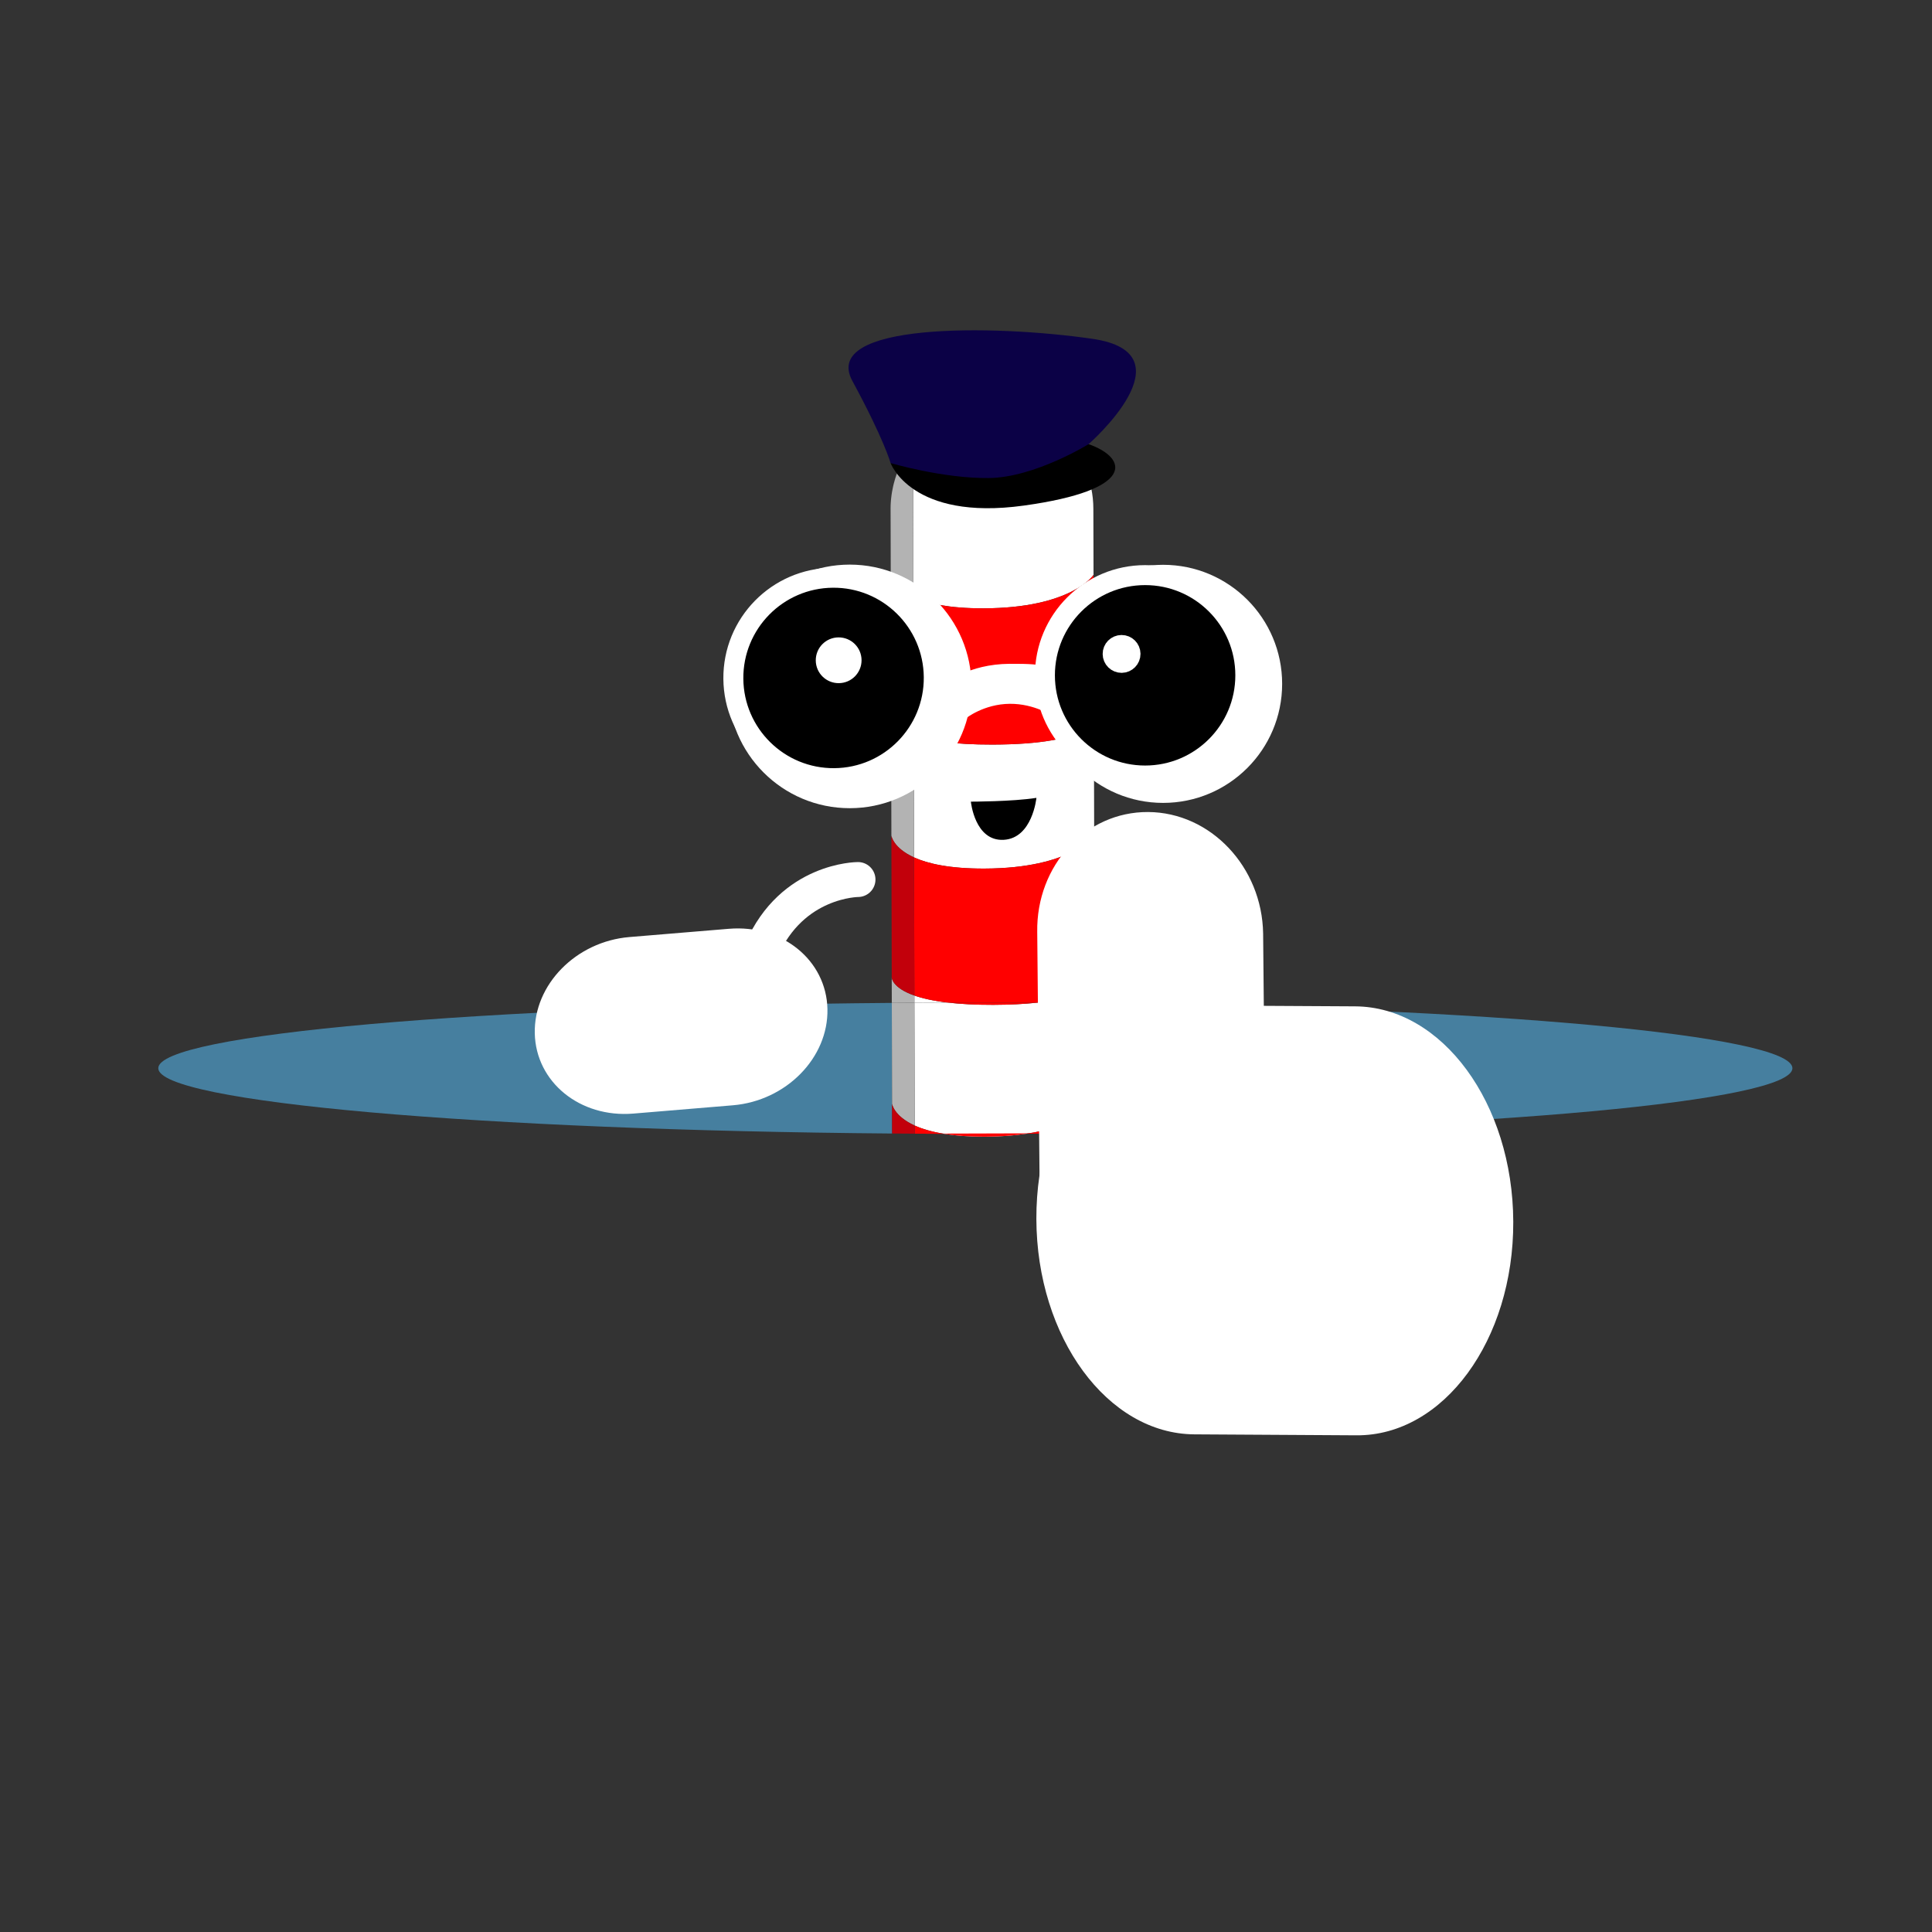 <?xml version="1.0" encoding="utf-8"?>
<!-- Generator: Adobe Illustrator 16.0.4, SVG Export Plug-In . SVG Version: 6.00 Build 0)  -->
<!DOCTYPE svg PUBLIC "-//W3C//DTD SVG 1.1//EN" "http://www.w3.org/Graphics/SVG/1.1/DTD/svg11.dtd">
<svg version="1.1" id="Calque_1" xmlns="http://www.w3.org/2000/svg" xmlns:xlink="http://www.w3.org/1999/xlink" x="0px" y="0px"
	 width="300px" height="300px" viewBox="0 0 300 300" enable-background="new 0 0 300 300" xml:space="preserve">
<rect x="0" y="0" width="300" height="300" fill="#333333" stroke="none"/>
<path fill="#467F9F" d="M278.326,165.871c0-5.124-47.065-9.365-108.357-10.085l0.04,15.53l0.012,4.639
	C231.288,175.233,278.326,170.994,278.326,165.871z"/>
<path fill="#467F9F" d="M138.479,155.73c-63.977,0.521-113.901,4.862-113.901,10.141c0,5.279,49.951,9.621,113.953,10.141
	l-0.012-4.615L138.479,155.73z"/>
<path fill="#FFFFFF" d="M154.122,115.618c-6.198,0.016-9.958-0.639-12.237-1.439c0.014,5.906,0.03,12.283,0.047,18.959
	c2.113,0.961,5.493,1.748,10.886,1.734c13.727-0.035,17.085-5.191,17.085-5.191l-0.044-18.104
	C169.859,111.577,169.869,115.581,154.122,115.618z"/>
<path fill="#FFFFFF" d="M141.788,76.429c0.004,1.209,0.019,7.173,0.042,16.3c2.114,0.959,5.493,1.744,10.886,1.732
	c13.726-0.035,17.087-5.191,17.087-5.191l-0.027-10.286c-0.021-8.696-7.088-15.728-15.784-15.704
	c-2.644,0.006-5.133,0.666-7.317,1.823c0.532-0.274,1.093-0.535,1.696-0.772C148.371,64.332,141.77,69.083,141.788,76.429z"/>
<path fill="#FFFFFF" d="M141.986,154.588c0.001,0.37,0.002,0.747,0.003,1.118c1.729-0.011,3.469-0.018,5.217-0.022
	C144.922,155.418,143.231,155.025,141.986,154.588z"/>
<path fill="#FFFFFF" d="M146.58,176.057c1.725,0.282,3.804,0.457,6.344,0.449c2.481-0.006,4.619-0.182,6.464-0.462
	c-2.625,0.013-5.27,0.021-7.936,0.021C149.82,176.064,148.197,176.062,146.58,176.057z"/>
<path fill="#FFFFFF" d="M160.938,155.706c3.042,0.019,6.053,0.045,9.031,0.08l-0.01-3.8
	C169.959,151.986,169.957,154.746,160.938,155.706z"/>
<path fill="#FFFFFF" d="M154.225,156.031c-2.813,0.006-5.12-0.127-7.019-0.348c-1.748,0.005-3.488,0.012-5.217,0.022
	c0.015,6.301,0.031,12.688,0.047,19.069c1.119,0.509,2.605,0.963,4.544,1.281c1.617,0.005,3.24,0.008,4.872,0.008
	c2.666,0,5.311-0.008,7.936-0.021c8.362-1.27,10.621-4.728,10.621-4.728l-0.04-15.53c-2.979-0.035-5.989-0.062-9.031-0.08
	C159.098,155.901,156.893,156.024,154.225,156.031z"/>
<path fill="#FF0000" d="M152.717,94.462c-5.394,0.012-8.772-0.773-10.886-1.732c0.014,5.951,0.033,13.25,0.054,21.449
	c2.28,0.801,6.039,1.455,12.237,1.439c15.747-0.037,15.737-4.041,15.737-4.041l-0.056-22.306
	C169.804,89.271,166.442,94.427,152.717,94.462z"/>
<path fill="#FF0000" d="M152.818,134.872c-5.394,0.014-8.773-0.773-10.886-1.734c0.017,6.891,0.035,14.102,0.054,21.45
	c1.245,0.438,2.936,0.83,5.22,1.096c1.411-0.003,2.824-0.006,4.246-0.006c3.191,0,6.354,0.01,9.485,0.028
	c9.02-0.96,9.021-3.72,9.021-3.72l-0.056-22.306C169.903,129.681,166.545,134.837,152.818,134.872z"/>
<path fill="#FF0000" d="M160.938,155.706c-3.132-0.019-6.294-0.028-9.485-0.028c-1.422,0-2.835,0.003-4.246,0.006
	c1.898,0.221,4.205,0.354,7.019,0.348C156.893,156.024,159.098,155.901,160.938,155.706z"/>
<path fill="#FF0000" d="M170.021,175.955c-3.5,0.042-7.046,0.071-10.633,0.089c-1.845,0.28-3.982,0.456-6.464,0.462
	c-2.54,0.008-4.619-0.167-6.344-0.449c-1.52-0.005-3.035-0.012-4.541-0.021"/>
<path fill="#FF0000" d="M142.04,176.036c1.506,0.009,3.021,0.016,4.541,0.021c-1.938-0.318-3.425-0.772-4.544-1.281
	C142.037,175.196,142.038,175.616,142.04,176.036z"/>
<path fill="#FF0000" d="M159.388,176.044c3.587-0.018,7.133-0.047,10.633-0.089l-0.012-4.639
	C170.009,171.316,167.75,174.774,159.388,176.044z"/>
<path fill="#B3B3B3" d="M138.287,79.064c-0.002-0.771,0.055-1.523,0.159-2.266C138.247,78.167,138.287,79.064,138.287,79.064z"/>
<path fill="#B3B3B3" d="M146.675,65.104c-5.06,2.616-7.075,6.812-7.873,9.923C139.927,70.726,142.828,67.142,146.675,65.104z"/>
<path fill="#B3B3B3" d="M141.932,133.138c-0.018-6.676-0.033-13.053-0.047-18.959c-3.511-1.232-3.515-2.809-3.515-2.809
	l0.045,18.391C138.416,129.761,138.664,131.655,141.932,133.138z"/>
<path fill="#B3B3B3" d="M141.831,92.729c-0.024-9.127-0.039-15.091-0.042-16.3c-0.018-7.346,6.583-12.098,6.583-12.098
	c-0.604,0.237-1.164,0.498-1.696,0.772c-3.847,2.038-6.748,5.622-7.873,9.923c-0.032,0.121-0.06,0.24-0.087,0.357
	c-0.016,0.07-0.033,0.143-0.048,0.216c-0.052,0.237-0.097,0.466-0.137,0.688c-0.013,0.075-0.029,0.153-0.041,0.23
	c-0.015,0.096-0.03,0.188-0.042,0.28c-0.104,0.742-0.161,1.495-0.159,2.266l0.025,10.286
	C138.312,89.35,138.564,91.246,141.831,92.729z"/>
<path fill="#B3B3B3" d="M141.986,154.588c-3.511-1.23-3.518-2.809-3.518-2.809l0.01,3.951c1.165-0.01,2.336-0.018,3.51-0.024
	C141.988,155.335,141.987,154.958,141.986,154.588z"/>
<path fill="#B3B3B3" d="M142.036,174.775c-0.016-6.381-0.032-12.769-0.047-19.069c-1.174,0.007-2.345,0.015-3.51,0.024l0.041,15.666
	C138.52,171.396,138.77,173.291,142.036,174.775z"/>
<path fill="#C2000B" d="M141.885,114.179c-0.021-8.199-0.04-15.498-0.054-21.449c-3.267-1.484-3.518-3.379-3.518-3.379l0.058,22.02
	C138.37,111.37,138.374,112.946,141.885,114.179z"/>
<path fill="#C2000B" d="M141.986,154.588c-0.02-7.349-0.037-14.56-0.054-21.45c-3.268-1.482-3.517-3.377-3.517-3.377l0.053,22.019
	C138.469,151.779,138.475,153.357,141.986,154.588z"/>
<path fill="#C2000B" d="M142.04,176.036c-1.174-0.007-2.344-0.015-3.508-0.024"/>
<path fill="#C2000B" d="M142.036,174.775c-3.267-1.484-3.517-3.379-3.517-3.379l0.012,4.615c1.165,0.01,2.334,0.018,3.508,0.024
	C142.038,175.616,142.037,175.196,142.036,174.775z"/>
<path d="M150.756,124.479c0,0,6.449,0.001,10.179-0.588c0,0-0.614,6.285-5.097,6.517
	C151.353,130.64,150.756,124.479,150.756,124.479z"/>
<path fill="#FFFFFF" d="M179.278,203.638c9.688,0.064,17.401-8.268,17.238-18.621l-0.378-40.059
	c-0.164-10.353-8.158-18.803-17.845-18.867l0,0c-9.679-0.066-17.398,8.268-17.232,18.631l0.376,40.054
	C161.61,195.126,169.598,203.564,179.278,203.638L179.278,203.638z"/>
<g>
	
		<circle fill="#FFFFFF" stroke="#FFFFFF" stroke-width="2.746" stroke-linecap="round" stroke-linejoin="round" stroke-miterlimit="10" cx="180.606" cy="106.188" r="17.112"/>
	
		<circle stroke="#FFFFFF" stroke-width="3.101" stroke-linecap="round" stroke-linejoin="round" stroke-miterlimit="10" cx="177.813" cy="104.863" r="15.559"/>
	
		<path fill="#FFFFFF" stroke="#FFFFFF" stroke-width="3.101" stroke-linecap="round" stroke-linejoin="round" stroke-miterlimit="10" d="
		M175.546,101.526c0.006,0.766-0.61,1.395-1.377,1.404c-0.766,0.004-1.393-0.613-1.398-1.379c-0.007-0.766,0.608-1.393,1.377-1.398
		C174.913,100.144,175.538,100.761,175.546,101.526z"/>
	
		<circle fill="#FFFFFF" stroke="#FFFFFF" stroke-width="2.809" stroke-linecap="round" stroke-linejoin="round" stroke-miterlimit="10" cx="131.945" cy="106.584" r="17.507"/>
	<path stroke="#FFFFFF" stroke-width="3.101" stroke-linecap="round" stroke-linejoin="round" stroke-miterlimit="10" d="
		M144.995,105.14c0.07,8.594-6.838,15.619-15.43,15.691c-8.594,0.072-15.619-6.836-15.691-15.428
		c-0.072-8.594,6.835-15.619,15.43-15.692C137.894,89.638,144.921,96.546,144.995,105.14z"/>
	
		<path fill="#FFFFFF" stroke="#FFFFFF" stroke-width="3.101" stroke-linecap="round" stroke-linejoin="round" stroke-miterlimit="10" d="
		M132.231,102.511c0.009,1.105-0.881,2.012-1.988,2.018c-1.107,0.012-2.014-0.877-2.021-1.984c-0.01-1.107,0.88-2.014,1.988-2.021
		C131.319,100.515,132.223,101.403,132.231,102.511z"/>
	<g>
		<path fill="#FFFFFF" d="M149.912,111.595l-0.421-0.455l-2.965-4.75c0.373-0.332,3.834-3.26,10.221-3.314
			c6.323-0.055,5.769,0.611,6.275,1.082l1.018,6.328c0,0-0.57,0.701-0.504,0.75c-0.015-0.012-2.857-1.982-6.738-1.949
			C152.765,109.319,149.997,111.526,149.912,111.595z"/>
	</g>
</g>
<path fill="#FFFFFF" d="M234.979,189.713c-0.062-18.399-11.051-33.365-24.546-33.447l-25.18-0.141
	c-13.499-0.073-24.386,14.77-24.327,33.157l0,0c0.061,18.399,11.051,33.369,24.545,33.444l25.18,0.15
	C224.148,222.951,235.039,208.105,234.979,189.713L234.979,189.713z"/>
<path fill="#FFFFFF" d="M83.04,160.459c-0.168-7.572,6.411-14.265,14.693-14.954l15.452-1.283c8.285-0.688,15.132,4.887,15.3,12.455
	l0,0c0.166,7.572-6.413,14.265-14.694,14.952l-15.451,1.287C90.057,173.604,83.208,168.028,83.04,160.459L83.04,160.459z"/>
<path fill="none" stroke="#FFFFFF" stroke-width="5.426" stroke-linecap="round" stroke-linejoin="round" stroke-miterlimit="10" d="
	M133.228,136.573c0,0-10.228,0-14.962,10.915"/>
<g>
	<path d="M138.29,71.903c0,0,3.234,9.017,20.686,6.604c17.449-2.412,16.209-7.374,10.062-9.54L138.29,71.903z"/>
	<path fill="#0B0146" d="M138.29,71.903c0,0,8.116,2.401,15.244,2.328c7.128-0.074,15.504-5.265,15.504-5.265
		s16.137-14.104,0.586-16.355c-15.548-2.253-42.182-2.517-37.271,6.539C137.267,68.207,138.29,71.903,138.29,71.903z"/>
</g>
</svg>
